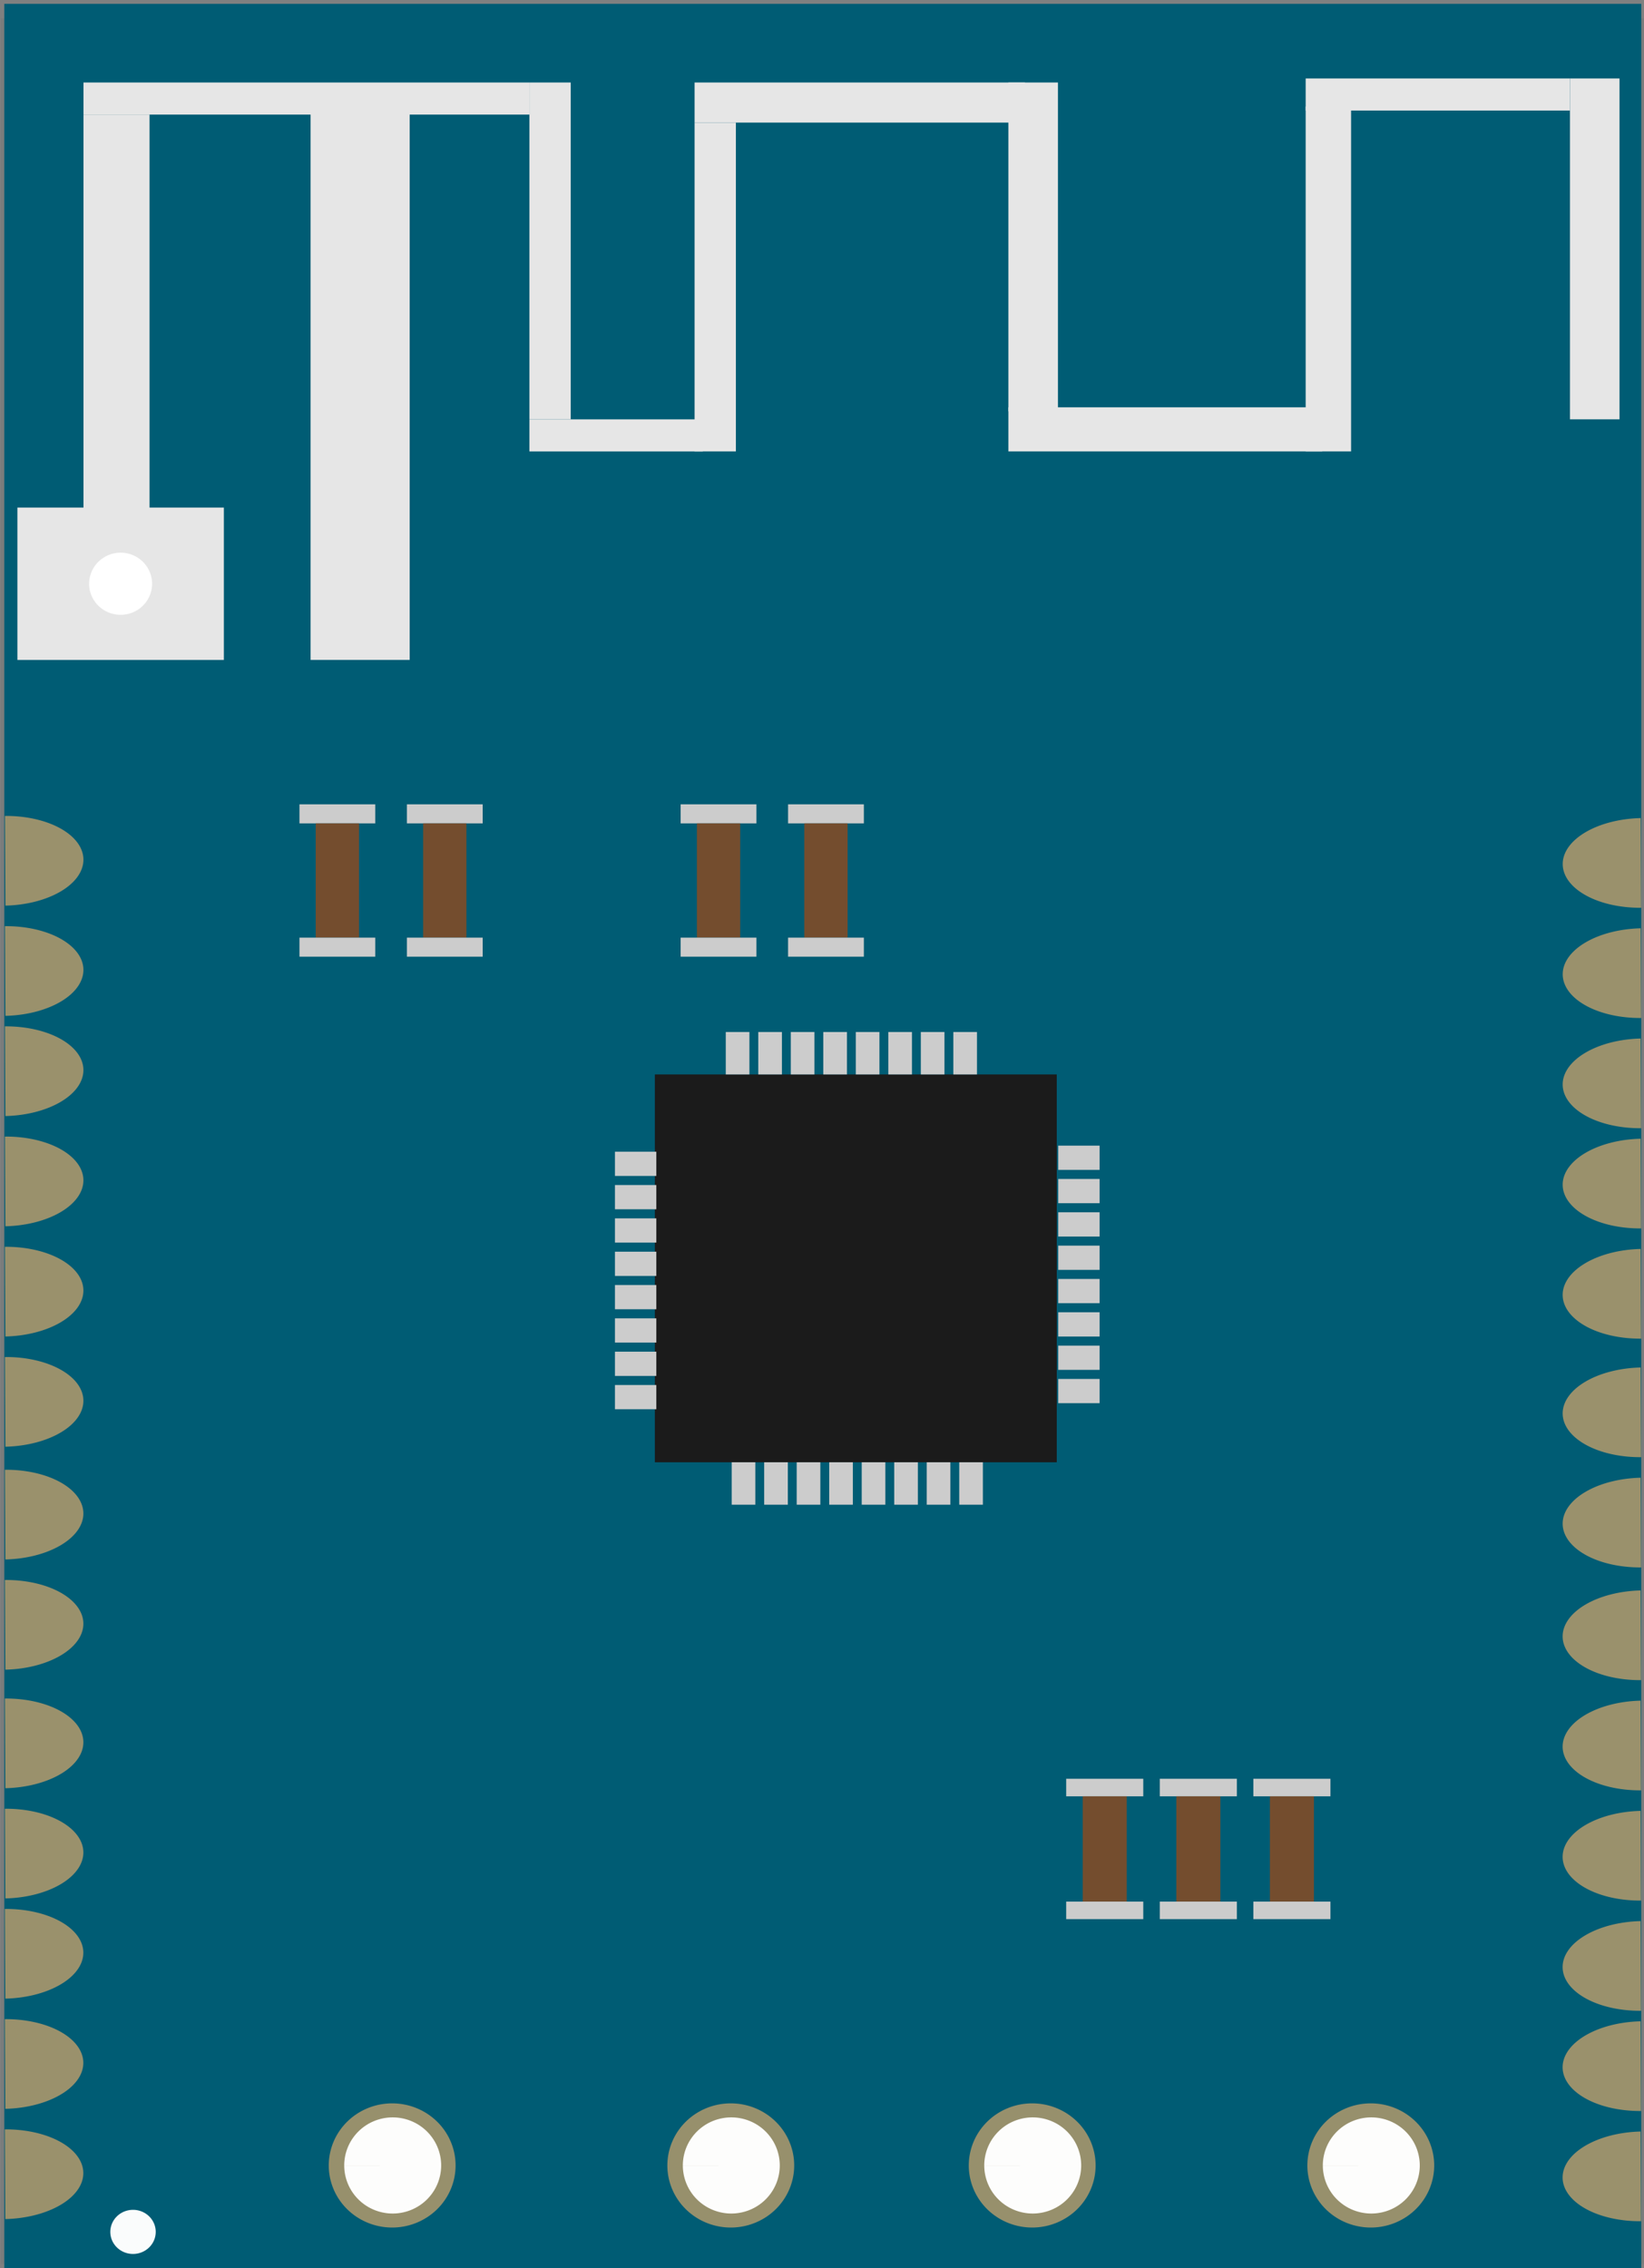 <?xml version="1.0" encoding="UTF-8" standalone="no"?>
<!-- Created with Inkscape (http://www.inkscape.org/) -->

<svg
   width="58mm"
   height="80mm"
   viewBox="0 0 58 80"
   version="1.1"
   id="svg5"
   inkscape:export-filename="test_1.svg"
   inkscape:export-xdpi="96"
   inkscape:export-ydpi="96"
   sodipodi:docname="test.svg"
   inkscape:version="1.2.1 (9c6d41e410, 2022-07-14)"
   xmlns:inkscape="http://www.inkscape.org/namespaces/inkscape"
   xmlns:sodipodi="http://sodipodi.sourceforge.net/DTD/sodipodi-0.dtd"
   xmlns="http://www.w3.org/2000/svg"
   xmlns:svg="http://www.w3.org/2000/svg">
  <rect x="0" y="0" width="58" height="80" fill="#808080" stroke="none"/>
  <sodipodi:namedview
     id="namedview7"
     pagecolor="#ffffff"
     bordercolor="#999999"
     borderopacity="1"
     inkscape:showpageshadow="0"
     inkscape:pageopacity="0"
     inkscape:pagecheckerboard="0"
     inkscape:deskcolor="#d1d1d1"
     inkscape:document-units="mm"
     showgrid="true"
     inkscape:zoom="3.0752245"
     inkscape:cx="-19.185591"
     inkscape:cy="164.21566"
     inkscape:window-width="1920"
     inkscape:window-height="1017"
     inkscape:window-x="-8"
     inkscape:window-y="-8"
     inkscape:window-maximized="1"
     inkscape:current-layer="layer1">
    <inkscape:grid
       type="xygrid"
       id="grid335"
       originx="105"
       originy="148.5"
       spacingx="0.026"
       spacingy="0.026" />
  </sodipodi:namedview>
  <defs
     id="defs2" />
  <g
     inkscape:label="Layer 1"
     inkscape:groupmode="layer"
     id="layer1">
    <rect
       style="fill:#000000;fill-opacity:0;stroke-width:0.072"
       id="rect389"
       width="52.443"
       height="72.416"
       x="1.197"
       y="1.778" />
    <rect
       style="fill:#000000;fill-opacity:0;stroke-width:0.072"
       id="rect391"
       width="55.939"
       height="79.205"
       x="-1.134"
       y="11.962" />
    <rect
       style="fill:#154145;fill-opacity:0.063;stroke-width:0.072"
       id="rect6152"
       width="58.27"
       height="79.205"
       x="0.031"
       y="0.647"
       ry="0" />
    <path
       style="fill:#005c74;fill-opacity:1;stroke:none;stroke-width:0.132"
       d="M 0.152,40.131 V 0.135 H 29.028 57.904 V 40.131 80.127 H 29.028 0.152 Z"
       id="path12201" />
    <rect
       style="opacity:1;fill:#e6e6e6;fill-opacity:1;stroke-width:0.092"
       id="rect16098"
       width="1.748"
       height="12.022"
       x="55.388"
       y="2.768" />
    <rect
       style="opacity:1;fill:#e6e6e6;fill-opacity:1;stroke-width:0.065"
       id="rect18330"
       width="9.323"
       height="1.132"
       x="46.064"
       y="2.768" />
    <rect
       style="opacity:1;fill:#e6e6e6;fill-opacity:1;stroke-width:0.088"
       id="rect19784"
       width="1.602"
       height="12.164"
       x="46.064"
       y="3.758" />
    <rect
       style="opacity:1;fill:#e6e6e6;fill-opacity:1;stroke-width:0.083"
       id="rect21964"
       width="11.071"
       height="1.556"
       x="35.576"
       y="14.366" />
    <rect
       style="opacity:1;fill:#e6e6e6;fill-opacity:1;stroke-width:0.09"
       id="rect22692"
       width="1.748"
       height="11.598"
       x="35.576"
       y="2.91" />
    <rect
       style="opacity:1;fill:#e6e6e6;fill-opacity:1;stroke-width:0.081"
       id="rect23420"
       width="11.654"
       height="1.414"
       x="24.505"
       y="2.91" />
    <rect
       style="opacity:1;fill:#e6e6e6;fill-opacity:1;stroke-width:0.082"
       id="rect27778"
       width="1.457"
       height="11.598"
       x="24.505"
       y="4.324" />
    <rect
       style="opacity:1;fill:#e6e6e6;fill-opacity:1;stroke-width:0.053"
       id="rect28506"
       width="6.118"
       height="1.132"
       x="18.678"
       y="14.791" />
    <rect
       style="opacity:1;fill:#e6e6e6;fill-opacity:1;stroke-width:0.083"
       id="rect29234"
       width="1.457"
       height="11.881"
       x="18.678"
       y="2.91" />
    <rect
       style="opacity:1;fill:#e6e6e6;fill-opacity:1;stroke-width:0.084"
       id="rect29962"
       width="15.733"
       height="1.132"
       x="2.945"
       y="2.91" />
    <rect
       style="opacity:1;fill:#e6e6e6;fill-opacity:1;stroke-width:0.117"
       id="rect31416"
       width="2.331"
       height="14.71"
       x="2.945"
       y="4.041" />
    <rect
       style="opacity:1;fill:#e6e6e6;fill-opacity:1;stroke-width:0.125"
       id="rect33596"
       width="7.284"
       height="5.375"
       x="0.614"
       y="17.902" />
    <rect
       style="opacity:1;fill:#e6e6e6;fill-opacity:1;stroke-width:0.165"
       id="rect35050"
       width="3.496"
       height="19.518"
       x="10.957"
       y="3.758" />
    <path
       style="opacity:1;fill:#9a916c;fill-opacity:1;stroke-width:0.027"
       id="path38734"
       sodipodi:type="arc"
       sodipodi:cx="-30.344772"
       sodipodi:cy="-0.70319325"
       sodipodi:rx="1.5810156"
       sodipodi:ry="2.7965124"
       sodipodi:start="0.025886092"
       sodipodi:end="3.1416138"
       sodipodi:arc-type="arc"
       d="m -28.764,-0.631 a 1.581,2.797 0 0 1 -1.601,2.724 1.581,2.797 0 0 1 -1.561,-2.796"
       transform="matrix(-0.028,-1,1,-0.023,0,0)"
       sodipodi:open="true" />
    <path
       style="opacity:1;fill:#9a916c;fill-opacity:1;stroke-width:0.027"
       id="path42369"
       sodipodi:type="arc"
       sodipodi:cx="-34.229855"
       sodipodi:cy="-0.81229275"
       sodipodi:rx="1.5810156"
       sodipodi:ry="2.7965124"
       sodipodi:start="0.025886092"
       sodipodi:end="3.1416138"
       sodipodi:arc-type="arc"
       d="M -32.649,-0.74 A 1.581,2.797 0 0 1 -34.25,1.984 1.581,2.797 0 0 1 -35.811,-0.812"
       transform="matrix(-0.028,-1,1,-0.023,0,0)"
       sodipodi:open="true" />
    <path
       style="opacity:1;fill:#9a916c;fill-opacity:1;stroke-width:0.027"
       id="path42375"
       sodipodi:type="arc"
       sodipodi:cx="-37.76173"
       sodipodi:cy="-0.91147435"
       sodipodi:rx="1.5810156"
       sodipodi:ry="2.7965124"
       sodipodi:start="0.025886092"
       sodipodi:end="3.1416138"
       sodipodi:arc-type="arc"
       d="m -36.181,-0.839 a 1.581,2.797 0 0 1 -1.601,2.724 1.581,2.797 0 0 1 -1.561,-2.796"
       transform="matrix(-0.028,-1,1,-0.023,0,0)"
       sodipodi:open="true" />
    <path
       style="opacity:1;fill:#9a916c;fill-opacity:1;stroke-width:0.027"
       id="path42377"
       sodipodi:type="arc"
       sodipodi:cx="-41.646774"
       sodipodi:cy="-1.0205756"
       sodipodi:rx="1.5810156"
       sodipodi:ry="2.7965124"
       sodipodi:start="0.025886092"
       sodipodi:end="3.1416138"
       sodipodi:arc-type="arc"
       d="M -40.066,-0.948 A 1.581,2.797 0 0 1 -41.667,1.776 1.581,2.797 0 0 1 -43.228,-1.021"
       transform="matrix(-0.028,-1,1,-0.023,0,0)"
       sodipodi:open="true" />
    <path
       style="opacity:1;fill:#9a916c;fill-opacity:1;stroke-width:0.027"
       id="path43831"
       sodipodi:type="arc"
       sodipodi:cx="-45.53183"
       sodipodi:cy="-1.1296757"
       sodipodi:rx="1.5810156"
       sodipodi:ry="2.7965124"
       sodipodi:start="0.025886092"
       sodipodi:end="3.1416138"
       sodipodi:arc-type="arc"
       d="m -43.951,-1.057 a 1.581,2.797 0 0 1 -1.601,2.724 1.581,2.797 0 0 1 -1.561,-2.796"
       transform="matrix(-0.028,-1,1,-0.023,0,0)"
       sodipodi:open="true" />
    <path
       style="opacity:1;fill:#9a916c;fill-opacity:1;stroke-width:0.027"
       id="path43833"
       sodipodi:type="arc"
       sodipodi:cx="-49.416874"
       sodipodi:cy="-1.238777"
       sodipodi:rx="1.5810156"
       sodipodi:ry="2.7965124"
       sodipodi:start="0.025886092"
       sodipodi:end="3.1416138"
       sodipodi:arc-type="arc"
       d="m -47.836,-1.166 a 1.581,2.797 0 0 1 -1.601,2.724 1.581,2.797 0 0 1 -1.561,-2.796"
       transform="matrix(-0.028,-1,1,-0.023,0,0)"
       sodipodi:open="true" />
    <path
       style="opacity:1;fill:#9a916c;fill-opacity:1;stroke-width:0.027"
       id="path43835"
       sodipodi:type="arc"
       sodipodi:cx="-53.390228"
       sodipodi:cy="-1.3503571"
       sodipodi:rx="1.5810156"
       sodipodi:ry="2.7965124"
       sodipodi:start="0.025886092"
       sodipodi:end="3.1416138"
       sodipodi:arc-type="arc"
       d="m -51.81,-1.278 a 1.581,2.797 0 0 1 -1.601,2.724 1.581,2.797 0 0 1 -1.561,-2.796"
       transform="matrix(-0.028,-1,1,-0.023,0,0)"
       sodipodi:open="true" />
    <path
       style="opacity:1;fill:#9a916c;fill-opacity:1;stroke-width:0.027"
       id="path43837"
       sodipodi:type="arc"
       sodipodi:cx="-57.275372"
       sodipodi:cy="-1.4594588"
       sodipodi:rx="1.5810156"
       sodipodi:ry="2.7965124"
       sodipodi:start="0.025886092"
       sodipodi:end="3.1416138"
       sodipodi:arc-type="arc"
       d="m -55.695,-1.387 a 1.581,2.797 0 0 1 -1.601,2.724 1.581,2.797 0 0 1 -1.561,-2.796"
       transform="matrix(-0.028,-1,1,-0.023,0,0)"
       sodipodi:open="true" />
    <path
       style="opacity:1;fill:#9a916c;fill-opacity:1;stroke-width:0.027"
       id="path43843"
       sodipodi:type="arc"
       sodipodi:cx="-61.453403"
       sodipodi:cy="-1.576774"
       sodipodi:rx="1.5810156"
       sodipodi:ry="2.7965124"
       sodipodi:start="0.025886092"
       sodipodi:end="3.1416138"
       sodipodi:arc-type="arc"
       d="m -59.873,-1.504 a 1.581,2.797 0 0 1 -1.601,2.724 1.581,2.797 0 0 1 -1.561,-2.796"
       transform="matrix(-0.028,-1,1,-0.023,0,0)"
       sodipodi:open="true" />
    <path
       style="opacity:1;fill:#9a916c;fill-opacity:1;stroke-width:0.027"
       id="path43845"
       sodipodi:type="arc"
       sodipodi:cx="-65.338509"
       sodipodi:cy="-1.6858734"
       sodipodi:rx="1.5810156"
       sodipodi:ry="2.7965124"
       sodipodi:start="0.025886092"
       sodipodi:end="3.1416138"
       sodipodi:arc-type="arc"
       d="m -63.758,-1.613 a 1.581,2.797 0 0 1 -1.601,2.724 1.581,2.797 0 0 1 -1.561,-2.796"
       transform="matrix(-0.028,-1,1,-0.023,0,0)"
       sodipodi:open="true" />
    <path
       style="opacity:1;fill:#9a916c;fill-opacity:1;stroke-width:0.027"
       id="path43847"
       sodipodi:type="arc"
       sodipodi:cx="-68.870377"
       sodipodi:cy="-1.7850547"
       sodipodi:rx="1.5810156"
       sodipodi:ry="2.7965124"
       sodipodi:start="0.025886092"
       sodipodi:end="3.1416138"
       sodipodi:arc-type="arc"
       d="m -67.29,-1.713 a 1.581,2.797 0 0 1 -1.601,2.724 1.581,2.797 0 0 1 -1.561,-2.796"
       transform="matrix(-0.028,-1,1,-0.023,0,0)"
       sodipodi:open="true" />
    <path
       style="opacity:1;fill:#9a916c;fill-opacity:1;stroke-width:0.027"
       id="path43849"
       sodipodi:type="arc"
       sodipodi:cx="-72.755424"
       sodipodi:cy="-1.8941566"
       sodipodi:rx="1.5810156"
       sodipodi:ry="2.7965124"
       sodipodi:start="0.025886092"
       sodipodi:end="3.1416138"
       sodipodi:arc-type="arc"
       d="M -71.175,-1.822 A 1.581,2.797 0 0 1 -72.776,0.902 1.581,2.797 0 0 1 -74.336,-1.894"
       transform="matrix(-0.028,-1,1,-0.023,0,0)"
       sodipodi:open="true" />
    <path
       style="opacity:1;fill:#9a916c;fill-opacity:1;stroke-width:0.027"
       id="path43851"
       sodipodi:type="arc"
       sodipodi:cx="-76.64048"
       sodipodi:cy="-2.0032568"
       sodipodi:rx="1.5810156"
       sodipodi:ry="2.7965124"
       sodipodi:start="0.025886092"
       sodipodi:end="3.1416138"
       sodipodi:arc-type="arc"
       d="m -75.06,-1.931 a 1.581,2.797 0 0 1 -1.601,2.724 1.581,2.797 0 0 1 -1.561,-2.796"
       transform="matrix(-0.028,-1,1,-0.023,0,0)"
       sodipodi:open="true" />
    <path
       style="opacity:1;fill:#9a916c;fill-opacity:1;stroke-width:0.027"
       id="path43859"
       sodipodi:type="arc"
       sodipodi:cx="78.04361"
       sodipodi:cy="-55.740017"
       sodipodi:rx="1.5810156"
       sodipodi:ry="2.7965124"
       sodipodi:start="0.025886092"
       sodipodi:end="3.1416138"
       sodipodi:arc-type="arc"
       d="m 79.624,-55.668 a 1.581,2.797 0 0 1 -1.601,2.724 1.581,2.797 0 0 1 -1.561,-2.796"
       transform="matrix(0.028,1,-1,0.023,0,0)"
       sodipodi:open="true" />
    <path
       style="opacity:1;fill:#9a916c;fill-opacity:1;stroke-width:0.027"
       id="path43861"
       sodipodi:type="arc"
       sodipodi:cx="74.158524"
       sodipodi:cy="-55.849106"
       sodipodi:rx="1.5810156"
       sodipodi:ry="2.7965124"
       sodipodi:start="0.025886092"
       sodipodi:end="3.1416138"
       sodipodi:arc-type="arc"
       d="m 75.739,-55.777 a 1.581,2.797 0 0 1 -1.601,2.724 1.581,2.797 0 0 1 -1.561,-2.796"
       transform="matrix(0.028,1,-1,0.023,0,0)"
       sodipodi:open="true" />
    <path
       style="opacity:1;fill:#9a916c;fill-opacity:1;stroke-width:0.027"
       id="path43863"
       sodipodi:type="arc"
       sodipodi:cx="70.626648"
       sodipodi:cy="-55.948292"
       sodipodi:rx="1.5810156"
       sodipodi:ry="2.7965124"
       sodipodi:start="0.025886092"
       sodipodi:end="3.1416138"
       sodipodi:arc-type="arc"
       d="m 72.207,-55.876 a 1.581,2.797 0 0 1 -1.601,2.724 1.581,2.797 0 0 1 -1.561,-2.796"
       transform="matrix(0.028,1,-1,0.023,0,0)"
       sodipodi:open="true" />
    <path
       style="opacity:1;fill:#9a916c;fill-opacity:1;stroke-width:0.027"
       id="path43865"
       sodipodi:type="arc"
       sodipodi:cx="66.741608"
       sodipodi:cy="-56.057396"
       sodipodi:rx="1.5810156"
       sodipodi:ry="2.7965124"
       sodipodi:start="0.025886092"
       sodipodi:end="3.1416138"
       sodipodi:arc-type="arc"
       d="m 68.322,-55.985 a 1.581,2.797 0 0 1 -1.601,2.724 1.581,2.797 0 0 1 -1.561,-2.796"
       transform="matrix(0.028,1,-1,0.023,0,0)"
       sodipodi:open="true" />
    <path
       style="opacity:1;fill:#9a916c;fill-opacity:1;stroke-width:0.027"
       id="path43867"
       sodipodi:type="arc"
       sodipodi:cx="62.856518"
       sodipodi:cy="-56.166489"
       sodipodi:rx="1.5810156"
       sodipodi:ry="2.7965124"
       sodipodi:start="0.025886092"
       sodipodi:end="3.1416138"
       sodipodi:arc-type="arc"
       d="m 64.437,-56.094 a 1.581,2.797 0 0 1 -1.601,2.724 1.581,2.797 0 0 1 -1.561,-2.796"
       transform="matrix(0.028,1,-1,0.023,0,0)"
       sodipodi:open="true" />
    <path
       style="opacity:1;fill:#9a916c;fill-opacity:1;stroke-width:0.027"
       id="path43869"
       sodipodi:type="arc"
       sodipodi:cx="58.971474"
       sodipodi:cy="-56.2756"
       sodipodi:rx="1.5810156"
       sodipodi:ry="2.7965124"
       sodipodi:start="0.025886092"
       sodipodi:end="3.1416138"
       sodipodi:arc-type="arc"
       d="m 60.552,-56.203 a 1.581,2.797 0 0 1 -1.601,2.724 1.581,2.797 0 0 1 -1.561,-2.796"
       transform="matrix(0.028,1,-1,0.023,0,0)"
       sodipodi:open="true" />
    <path
       style="opacity:1;fill:#9a916c;fill-opacity:1;stroke-width:0.027"
       id="path43871"
       sodipodi:type="arc"
       sodipodi:cx="54.998123"
       sodipodi:cy="-56.387177"
       sodipodi:rx="1.5810156"
       sodipodi:ry="2.7965124"
       sodipodi:start="0.025886092"
       sodipodi:end="3.1416138"
       sodipodi:arc-type="arc"
       d="m 56.579,-56.315 a 1.581,2.797 0 0 1 -1.601,2.724 1.581,2.797 0 0 1 -1.561,-2.796"
       transform="matrix(0.028,1,-1,0.023,0,0)"
       sodipodi:open="true" />
    <path
       style="opacity:1;fill:#9a916c;fill-opacity:1;stroke-width:0.027"
       id="path43873"
       sodipodi:type="arc"
       sodipodi:cx="51.112991"
       sodipodi:cy="-56.496284"
       sodipodi:rx="1.5810156"
       sodipodi:ry="2.7965124"
       sodipodi:start="0.025886092"
       sodipodi:end="3.1416138"
       sodipodi:arc-type="arc"
       d="m 52.693,-56.424 a 1.581,2.797 0 0 1 -1.601,2.724 1.581,2.797 0 0 1 -1.561,-2.796"
       transform="matrix(0.028,1,-1,0.023,0,0)"
       sodipodi:open="true" />
    <path
       style="opacity:1;fill:#9a916c;fill-opacity:1;stroke-width:0.027"
       id="path43875"
       sodipodi:type="arc"
       sodipodi:cx="46.934948"
       sodipodi:cy="-56.613598"
       sodipodi:rx="1.5810156"
       sodipodi:ry="2.7965124"
       sodipodi:start="0.025886092"
       sodipodi:end="3.1416138"
       sodipodi:arc-type="arc"
       d="m 48.515,-56.541 a 1.581,2.797 0 0 1 -1.601,2.724 1.581,2.797 0 0 1 -1.561,-2.796"
       transform="matrix(0.028,1,-1,0.023,0,0)"
       sodipodi:open="true" />
    <path
       style="opacity:1;fill:#9a916c;fill-opacity:1;stroke-width:0.027"
       id="path43877"
       sodipodi:type="arc"
       sodipodi:cx="43.049866"
       sodipodi:cy="-56.722698"
       sodipodi:rx="1.5810156"
       sodipodi:ry="2.7965124"
       sodipodi:start="0.025886092"
       sodipodi:end="3.1416138"
       sodipodi:arc-type="arc"
       d="m 44.63,-56.65 a 1.581,2.797 0 0 1 -1.601,2.724 1.581,2.797 0 0 1 -1.561,-2.796"
       transform="matrix(0.028,1,-1,0.023,0,0)"
       sodipodi:open="true" />
    <path
       style="opacity:1;fill:#9a916c;fill-opacity:1;stroke-width:0.027"
       id="path43879"
       sodipodi:type="arc"
       sodipodi:cx="39.517994"
       sodipodi:cy="-56.82188"
       sodipodi:rx="1.5810156"
       sodipodi:ry="2.7965124"
       sodipodi:start="0.025886092"
       sodipodi:end="3.1416138"
       sodipodi:arc-type="arc"
       d="m 41.098,-56.749 a 1.581,2.797 0 0 1 -1.601,2.724 1.581,2.797 0 0 1 -1.561,-2.796"
       transform="matrix(0.028,1,-1,0.023,0,0)"
       sodipodi:open="true" />
    <path
       style="opacity:1;fill:#9a916c;fill-opacity:1;stroke-width:0.027"
       id="path43881"
       sodipodi:type="arc"
       sodipodi:cx="35.632927"
       sodipodi:cy="-56.930984"
       sodipodi:rx="1.5810156"
       sodipodi:ry="2.7965124"
       sodipodi:start="0.025886092"
       sodipodi:end="3.1416138"
       sodipodi:arc-type="arc"
       d="m 37.213,-56.859 a 1.581,2.797 0 0 1 -1.601,2.724 1.581,2.797 0 0 1 -1.561,-2.796"
       transform="matrix(0.028,1,-1,0.023,0,0)"
       sodipodi:open="true" />
    <path
       style="opacity:1;fill:#9a916c;fill-opacity:1;stroke-width:0.027"
       id="path43883"
       sodipodi:type="arc"
       sodipodi:cx="31.74781"
       sodipodi:cy="-57.040089"
       sodipodi:rx="1.5810156"
       sodipodi:ry="2.7965124"
       sodipodi:start="0.025886092"
       sodipodi:end="3.1416138"
       sodipodi:arc-type="arc"
       d="m 33.328,-56.968 a 1.581,2.797 0 0 1 -1.601,2.724 1.581,2.797 0 0 1 -1.561,-2.796"
       transform="matrix(0.028,1,-1,0.023,0,0)"
       sodipodi:open="true" />
    <g
       id="g53095"
       transform="matrix(0.275,0,0,0.267,-2.018,7.766)">
      <rect
         style="opacity:1;fill:#1b1b1b;fill-opacity:1;stroke-width:0.195"
         id="rect44828"
         width="51.562"
         height="51.235"
         x="91.349"
         y="112.846" />
      <rect
         style="opacity:1;fill:#cccccc;fill-opacity:1;stroke-width:0.195"
         id="rect47062"
         width="3.033"
         height="5.604"
         x="100.448"
         y="107.242" />
      <rect
         style="opacity:1;fill:#cccccc;fill-opacity:1;stroke-width:0.195"
         id="rect47842"
         width="3.033"
         height="5.604"
         x="104.619"
         y="107.242" />
      <rect
         style="opacity:1;fill:#cccccc;fill-opacity:1;stroke-width:0.195"
         id="rect47844"
         width="3.033"
         height="5.604"
         x="108.789"
         y="107.242" />
      <rect
         style="opacity:1;fill:#cccccc;fill-opacity:1;stroke-width:0.195"
         id="rect47846"
         width="3.033"
         height="5.604"
         x="112.959"
         y="107.242" />
      <rect
         style="opacity:1;fill:#cccccc;fill-opacity:1;stroke-width:0.195"
         id="rect47848"
         width="3.033"
         height="5.604"
         x="117.13"
         y="107.242" />
      <rect
         style="opacity:1;fill:#cccccc;fill-opacity:1;stroke-width:0.195"
         id="rect47850"
         width="3.033"
         height="5.604"
         x="121.3"
         y="107.242" />
      <rect
         style="opacity:1;fill:#cccccc;fill-opacity:1;stroke-width:0.195"
         id="rect47852"
         width="3.033"
         height="5.604"
         x="125.471"
         y="107.242" />
      <rect
         style="opacity:1;fill:#cccccc;fill-opacity:1;stroke-width:0.195"
         id="rect47854"
         width="3.033"
         height="5.604"
         x="129.641"
         y="107.242" />
      <rect
         style="opacity:1;fill:#cccccc;fill-opacity:1;stroke-width:0.195"
         id="rect47856"
         width="3.202"
         height="5.308"
         x="-156.275"
         y="143.1"
         transform="rotate(-90)" />
      <rect
         style="opacity:1;fill:#cccccc;fill-opacity:1;stroke-width:0.195"
         id="rect47858"
         width="3.202"
         height="5.308"
         x="-151.872"
         y="143.1"
         transform="rotate(-90)" />
      <rect
         style="opacity:1;fill:#cccccc;fill-opacity:1;stroke-width:0.195"
         id="rect47860"
         width="3.202"
         height="5.308"
         x="-147.469"
         y="143.1"
         transform="rotate(-90)" />
      <rect
         style="opacity:1;fill:#cccccc;fill-opacity:1;stroke-width:0.195"
         id="rect47862"
         width="3.202"
         height="5.308"
         x="-143.066"
         y="143.1"
         transform="rotate(-90)" />
      <rect
         style="opacity:1;fill:#cccccc;fill-opacity:1;stroke-width:0.195"
         id="rect47864"
         width="3.202"
         height="5.308"
         x="-138.663"
         y="143.1"
         transform="rotate(-90)" />
      <rect
         style="opacity:1;fill:#cccccc;fill-opacity:1;stroke-width:0.195"
         id="rect47866"
         width="3.202"
         height="5.308"
         x="-134.26"
         y="143.1"
         transform="rotate(-90)" />
      <rect
         style="opacity:1;fill:#cccccc;fill-opacity:1;stroke-width:0.195"
         id="rect47868"
         width="3.202"
         height="5.308"
         x="-129.857"
         y="143.1"
         transform="rotate(-90)" />
      <rect
         style="opacity:1;fill:#cccccc;fill-opacity:1;stroke-width:0.195"
         id="rect47870"
         width="3.202"
         height="5.308"
         x="-125.454"
         y="143.1"
         transform="rotate(-90)" />
      <rect
         style="opacity:1;fill:#cccccc;fill-opacity:1;stroke-width:0.195"
         id="rect47872"
         width="3.033"
         height="5.604"
         x="-133.432"
         y="-169.684"
         transform="scale(-1)" />
      <rect
         style="opacity:1;fill:#cccccc;fill-opacity:1;stroke-width:0.195"
         id="rect47874"
         width="3.033"
         height="5.604"
         x="-129.262"
         y="-169.684"
         transform="scale(-1)" />
      <rect
         style="opacity:1;fill:#cccccc;fill-opacity:1;stroke-width:0.195"
         id="rect47876"
         width="3.033"
         height="5.604"
         x="-125.091"
         y="-169.684"
         transform="scale(-1)" />
      <rect
         style="opacity:1;fill:#cccccc;fill-opacity:1;stroke-width:0.195"
         id="rect47878"
         width="3.033"
         height="5.604"
         x="-120.921"
         y="-169.684"
         transform="scale(-1)" />
      <rect
         style="opacity:1;fill:#cccccc;fill-opacity:1;stroke-width:0.195"
         id="rect47880"
         width="3.033"
         height="5.604"
         x="-116.751"
         y="-169.684"
         transform="scale(-1)" />
      <rect
         style="opacity:1;fill:#cccccc;fill-opacity:1;stroke-width:0.195"
         id="rect47882"
         width="3.033"
         height="5.604"
         x="-112.58"
         y="-169.684"
         transform="scale(-1)" />
      <rect
         style="opacity:1;fill:#cccccc;fill-opacity:1;stroke-width:0.195"
         id="rect47884"
         width="3.033"
         height="5.604"
         x="-108.41"
         y="-169.684"
         transform="scale(-1)" />
      <rect
         style="opacity:1;fill:#cccccc;fill-opacity:1;stroke-width:0.195"
         id="rect47886"
         width="3.033"
         height="5.604"
         x="-104.24"
         y="-169.684"
         transform="scale(-1)" />
      <rect
         style="opacity:1;fill:#cccccc;fill-opacity:1;stroke-width:0.195"
         id="rect47888"
         width="3.202"
         height="5.308"
         x="123.052"
         y="-91.539"
         transform="rotate(90)" />
      <rect
         style="opacity:1;fill:#cccccc;fill-opacity:1;stroke-width:0.195"
         id="rect47890"
         width="3.202"
         height="5.308"
         x="127.456"
         y="-91.539"
         transform="rotate(90)" />
      <rect
         style="opacity:1;fill:#cccccc;fill-opacity:1;stroke-width:0.195"
         id="rect47892"
         width="3.202"
         height="5.308"
         x="131.859"
         y="-91.539"
         transform="rotate(90)" />
      <rect
         style="opacity:1;fill:#cccccc;fill-opacity:1;stroke-width:0.195"
         id="rect47894"
         width="3.202"
         height="5.308"
         x="136.262"
         y="-91.539"
         transform="rotate(90)" />
      <rect
         style="opacity:1;fill:#cccccc;fill-opacity:1;stroke-width:0.195"
         id="rect47896"
         width="3.202"
         height="5.308"
         x="140.664"
         y="-91.539"
         transform="rotate(90)" />
      <rect
         style="opacity:1;fill:#cccccc;fill-opacity:1;stroke-width:0.195"
         id="rect47898"
         width="3.202"
         height="5.308"
         x="145.067"
         y="-91.539"
         transform="rotate(90)" />
      <rect
         style="opacity:1;fill:#cccccc;fill-opacity:1;stroke-width:0.195"
         id="rect47900"
         width="3.202"
         height="5.308"
         x="149.47"
         y="-91.539"
         transform="rotate(90)" />
      <rect
         style="opacity:1;fill:#cccccc;fill-opacity:1;stroke-width:0.195"
         id="rect47902"
         width="3.202"
         height="5.308"
         x="153.873"
         y="-91.539"
         transform="rotate(90)" />
    </g>
    <rect
       style="opacity:1;fill:#cccccc;fill-opacity:1;stroke-width:0.043"
       id="rect50082"
       width="2.719"
       height="0.619"
       x="44.219"
       y="62.738" />
    <rect
       style="opacity:1;fill:#744d2e;fill-opacity:1;stroke-width:0.043"
       id="rect50810"
       width="1.554"
       height="3.713"
       x="44.802"
       y="63.357" />
    <rect
       style="opacity:1;fill:#cccccc;fill-opacity:1;stroke-width:0.043"
       id="rect51590"
       width="2.719"
       height="0.619"
       x="44.219"
       y="67.07" />
    <rect
       style="opacity:1;fill:#cccccc;fill-opacity:1;stroke-width:0.043"
       id="rect52318"
       width="2.719"
       height="0.619"
       x="40.917"
       y="62.738" />
    <rect
       style="opacity:1;fill:#744d2e;fill-opacity:1;stroke-width:0.043"
       id="rect52320"
       width="1.554"
       height="3.713"
       x="41.5"
       y="63.357" />
    <rect
       style="opacity:1;fill:#cccccc;fill-opacity:1;stroke-width:0.043"
       id="rect52322"
       width="2.719"
       height="0.619"
       x="40.917"
       y="67.07" />
    <rect
       style="opacity:1;fill:#cccccc;fill-opacity:1;stroke-width:0.043"
       id="rect52324"
       width="2.719"
       height="0.619"
       x="37.615"
       y="62.738" />
    <rect
       style="opacity:1;fill:#744d2e;fill-opacity:1;stroke-width:0.043"
       id="rect52326"
       width="1.554"
       height="3.713"
       x="38.198"
       y="63.357" />
    <rect
       style="opacity:1;fill:#cccccc;fill-opacity:1;stroke-width:0.043"
       id="rect52328"
       width="2.719"
       height="0.619"
       x="37.615"
       y="67.07" />
    <rect
       style="opacity:1;fill:#cccccc;fill-opacity:1;stroke-width:0.045"
       id="rect53097"
       width="2.674"
       height="0.672"
       x="10.565"
       y="28.369" />
    <rect
       style="opacity:1;fill:#744d2e;fill-opacity:1;stroke-width:0.045"
       id="rect53099"
       width="1.528"
       height="4.031"
       x="11.138"
       y="29.041" />
    <rect
       style="opacity:1;fill:#cccccc;fill-opacity:1;stroke-width:0.045"
       id="rect53101"
       width="2.674"
       height="0.672"
       x="10.565"
       y="33.071" />
    <rect
       style="opacity:1;fill:#cccccc;fill-opacity:1;stroke-width:0.045"
       id="rect53829"
       width="2.674"
       height="0.672"
       x="14.355"
       y="28.369" />
    <rect
       style="opacity:1;fill:#744d2e;fill-opacity:1;stroke-width:0.045"
       id="rect53831"
       width="1.528"
       height="4.031"
       x="14.928"
       y="29.041" />
    <rect
       style="opacity:1;fill:#cccccc;fill-opacity:1;stroke-width:0.045"
       id="rect53833"
       width="2.674"
       height="0.672"
       x="14.355"
       y="33.071" />
    <rect
       style="opacity:1;fill:#cccccc;fill-opacity:1;stroke-width:0.045"
       id="rect55299"
       width="2.674"
       height="0.672"
       x="24.013"
       y="28.369" />
    <rect
       style="opacity:1;fill:#744d2e;fill-opacity:1;stroke-width:0.045"
       id="rect55301"
       width="1.528"
       height="4.031"
       x="24.586"
       y="29.041" />
    <rect
       style="opacity:1;fill:#cccccc;fill-opacity:1;stroke-width:0.045"
       id="rect55303"
       width="2.674"
       height="0.672"
       x="24.013"
       y="33.071" />
    <rect
       style="opacity:1;fill:#cccccc;fill-opacity:1;stroke-width:0.045"
       id="rect55305"
       width="2.674"
       height="0.672"
       x="27.803"
       y="28.369" />
    <rect
       style="opacity:1;fill:#744d2e;fill-opacity:1;stroke-width:0.045"
       id="rect55307"
       width="1.528"
       height="4.031"
       x="28.376"
       y="29.041" />
    <rect
       style="opacity:1;fill:#cccccc;fill-opacity:1;stroke-width:0.045"
       id="rect55309"
       width="2.674"
       height="0.672"
       x="27.803"
       y="33.071" />
    <path
       style="opacity:1;fill:#ffffff;fill-opacity:0.979;stroke-width:0.042"
       id="path59723"
       sodipodi:type="arc"
       sodipodi:cx="4.6927624"
       sodipodi:cy="78.720718"
       sodipodi:rx="0.80121213"
       sodipodi:ry="0.77791107"
       sodipodi:start="3.1419928"
       sodipodi:end="3.1416138"
       sodipodi:arc-type="slice"
       d="m 3.892,78.72 a 0.801,0.778 0 0 1 0.801,-0.778 0.801,0.778 0 0 1 0.801,0.778 0.801,0.778 0 0 1 -0.801,0.778 0.801,0.778 0 0 1 -0.801,-0.778 l 0.801,1.6e-5 z" />
    <g
       id="g64725"
       transform="matrix(0.275,0,0,0.267,-1.16,0.699)">
      <path
         style="opacity:1;fill:#9a916c;fill-opacity:0.98;stroke-width:0.431"
         id="path63981"
         sodipodi:type="arc"
         sodipodi:cx="54.530724"
         sodipodi:cy="283.43744"
         sodipodi:rx="8.1359377"
         sodipodi:ry="8.2020855"
         sodipodi:start="3.1419928"
         sodipodi:end="3.1416138"
         sodipodi:arc-type="slice"
         d="m 46.395,283.434 a 8.136,8.202 0 0 1 8.138,-8.199 8.136,8.202 0 0 1 8.133,8.204 8.136,8.202 0 0 1 -8.137,8.2 8.136,8.202 0 0 1 -8.135,-8.202 l 8.136,1.7e-4 z" />
      <path
         style="opacity:1;fill:#ffffff;fill-opacity:0.979;stroke-width:0.331"
         id="path64717"
         sodipodi:type="arc"
         sodipodi:cx="54.596874"
         sodipodi:cy="283.4375"
         sodipodi:rx="6.2177081"
         sodipodi:ry="6.3500061"
         sodipodi:start="3.1419928"
         sodipodi:end="3.1416138"
         sodipodi:arc-type="slice"
         d="m 48.379,283.435 a 6.218,6.35 0 0 1 6.22,-6.347 6.218,6.35 0 0 1 6.216,6.351 6.218,6.35 0 0 1 -6.218,6.349 6.218,6.35 0 0 1 -6.217,-6.35 l 6.218,1.3e-4 z" />
    </g>
    <g
       id="g64731"
       transform="matrix(0.275,0,0,0.267,10.786,0.699)">
      <path
         style="opacity:1;fill:#9a916c;fill-opacity:0.98;stroke-width:0.431"
         id="path64727"
         sodipodi:type="arc"
         sodipodi:cx="54.530724"
         sodipodi:cy="283.43744"
         sodipodi:rx="8.1359377"
         sodipodi:ry="8.2020855"
         sodipodi:start="3.1419928"
         sodipodi:end="3.1416138"
         sodipodi:arc-type="slice"
         d="m 46.395,283.434 a 8.136,8.202 0 0 1 8.138,-8.199 8.136,8.202 0 0 1 8.133,8.204 8.136,8.202 0 0 1 -8.137,8.2 8.136,8.202 0 0 1 -8.135,-8.202 l 8.136,1.7e-4 z" />
      <path
         style="opacity:1;fill:#ffffff;fill-opacity:0.979;stroke-width:0.331"
         id="path64729"
         sodipodi:type="arc"
         sodipodi:cx="54.596874"
         sodipodi:cy="283.4375"
         sodipodi:rx="6.2177081"
         sodipodi:ry="6.3500061"
         sodipodi:start="3.1419928"
         sodipodi:end="3.1416138"
         sodipodi:arc-type="slice"
         d="m 48.379,283.435 a 6.218,6.35 0 0 1 6.22,-6.347 6.218,6.35 0 0 1 6.216,6.351 6.218,6.35 0 0 1 -6.218,6.349 6.218,6.35 0 0 1 -6.217,-6.35 l 6.218,1.3e-4 z" />
    </g>
    <g
       id="g64743"
       transform="matrix(0.275,0,0,0.267,21.42,0.699)">
      <path
         style="opacity:1;fill:#9a916c;fill-opacity:0.98;stroke-width:0.431"
         id="path64739"
         sodipodi:type="arc"
         sodipodi:cx="54.530724"
         sodipodi:cy="283.43744"
         sodipodi:rx="8.1359377"
         sodipodi:ry="8.2020855"
         sodipodi:start="3.1419928"
         sodipodi:end="3.1416138"
         sodipodi:arc-type="slice"
         d="m 46.395,283.434 a 8.136,8.202 0 0 1 8.138,-8.199 8.136,8.202 0 0 1 8.133,8.204 8.136,8.202 0 0 1 -8.137,8.2 8.136,8.202 0 0 1 -8.135,-8.202 l 8.136,1.7e-4 z" />
      <path
         style="opacity:1;fill:#ffffff;fill-opacity:0.979;stroke-width:0.331"
         id="path64741"
         sodipodi:type="arc"
         sodipodi:cx="54.596874"
         sodipodi:cy="283.4375"
         sodipodi:rx="6.2177081"
         sodipodi:ry="6.3500061"
         sodipodi:start="3.1419928"
         sodipodi:end="3.1416138"
         sodipodi:arc-type="slice"
         d="m 48.379,283.435 a 6.218,6.35 0 0 1 6.22,-6.347 6.218,6.35 0 0 1 6.216,6.351 6.218,6.35 0 0 1 -6.218,6.349 6.218,6.35 0 0 1 -6.217,-6.35 l 6.218,1.3e-4 z" />
    </g>
    <g
       id="g64749"
       transform="matrix(0.275,0,0,0.267,33.365,0.699)">
      <path
         style="opacity:1;fill:#9a916c;fill-opacity:0.98;stroke-width:0.431"
         id="path64745"
         sodipodi:type="arc"
         sodipodi:cx="54.530724"
         sodipodi:cy="283.43744"
         sodipodi:rx="8.1359377"
         sodipodi:ry="8.2020855"
         sodipodi:start="3.1419928"
         sodipodi:end="3.1416138"
         sodipodi:arc-type="slice"
         d="m 46.395,283.434 a 8.136,8.202 0 0 1 8.138,-8.199 8.136,8.202 0 0 1 8.133,8.204 8.136,8.202 0 0 1 -8.137,8.2 8.136,8.202 0 0 1 -8.135,-8.202 l 8.136,1.7e-4 z" />
      <path
         style="opacity:1;fill:#ffffff;fill-opacity:0.979;stroke-width:0.331"
         id="path64747"
         sodipodi:type="arc"
         sodipodi:cx="54.596874"
         sodipodi:cy="283.4375"
         sodipodi:rx="6.2177081"
         sodipodi:ry="6.3500061"
         sodipodi:start="3.1419928"
         sodipodi:end="3.1416138"
         sodipodi:arc-type="slice"
         d="m 48.379,283.435 a 6.218,6.35 0 0 1 6.22,-6.347 6.218,6.35 0 0 1 6.216,6.351 6.218,6.35 0 0 1 -6.218,6.349 6.218,6.35 0 0 1 -6.217,-6.35 l 6.218,1.3e-4 z" />
    </g>
    <path
       style="opacity:1;fill:#ffffff;fill-opacity:0.979;stroke-width:0.058"
       id="path64751"
       sodipodi:type="arc"
       sodipodi:cx="4.2557373"
       sodipodi:cy="20.589586"
       sodipodi:rx="1.1107714"
       sodipodi:ry="1.0961472"
       sodipodi:start="3.1419928"
       sodipodi:end="3.1416138"
       sodipodi:arc-type="slice"
       d="m 3.145,20.589 a 1.111,1.096 0 0 1 1.111,-1.096 1.111,1.096 0 0 1 1.11,1.096 1.111,1.096 0 0 1 -1.111,1.096 1.111,1.096 0 0 1 -1.111,-1.096 l 1.111,2.3e-5 z" />
  </g>
</svg>
